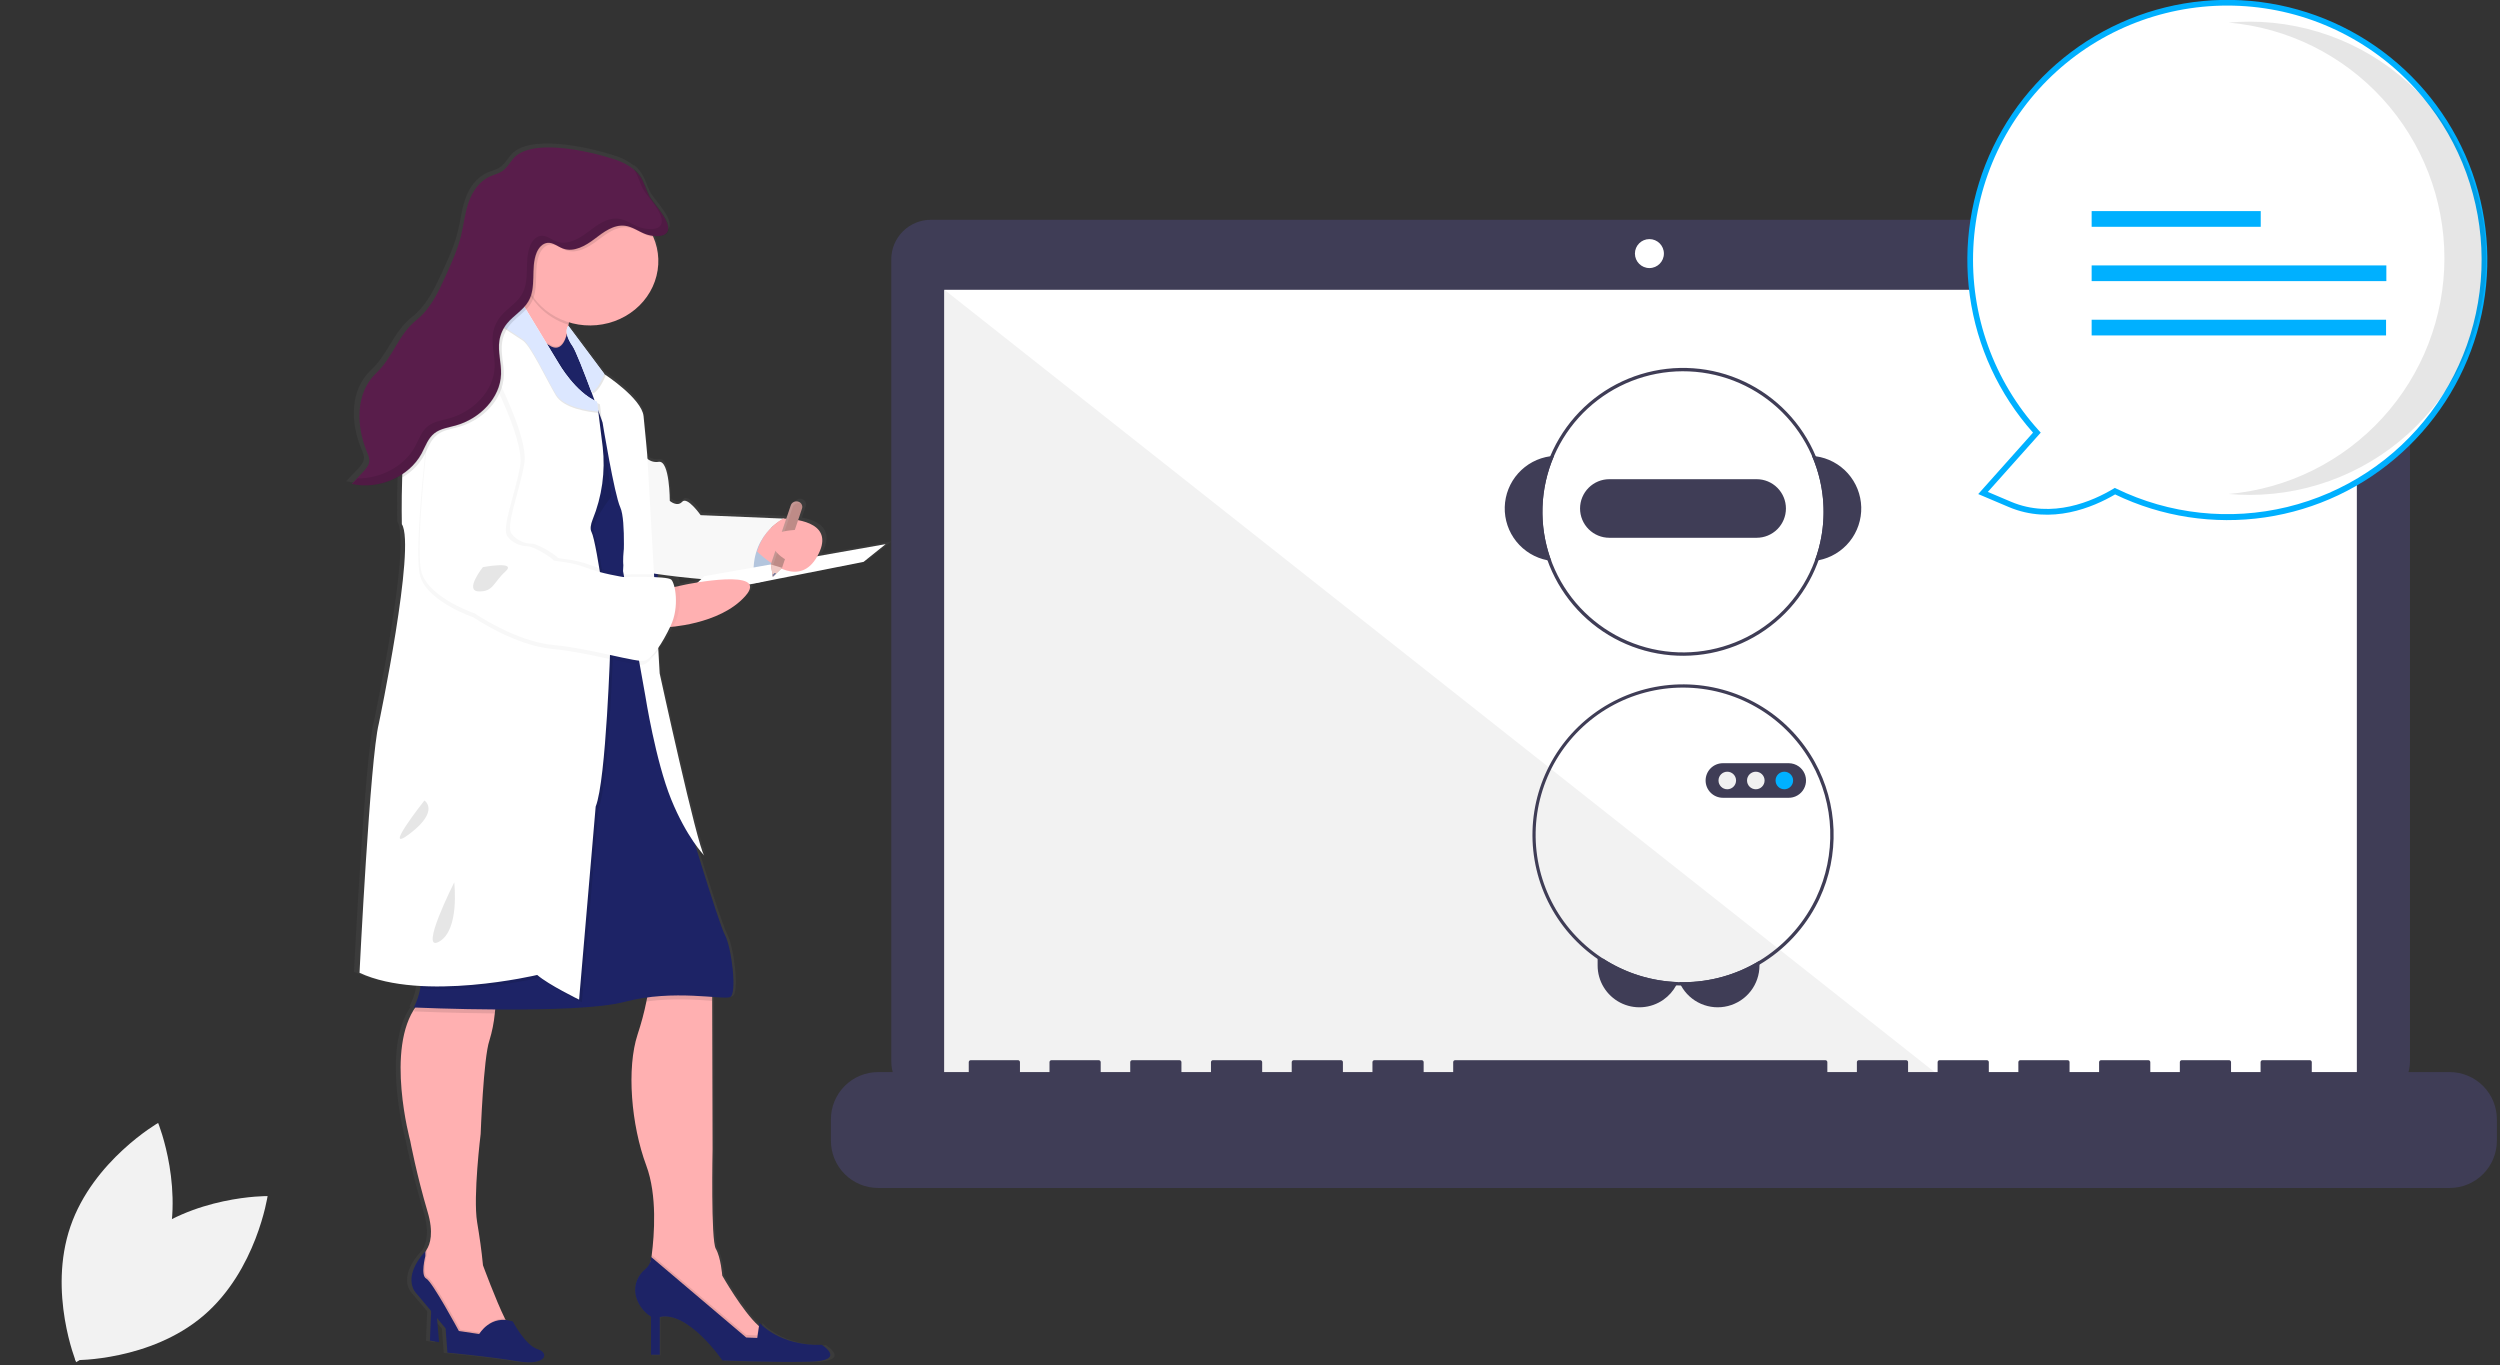 <svg width="401" height="219" viewBox="0 0 401 219" fill="none" xmlns="http://www.w3.org/2000/svg">
<rect x="0" y="0" width="401" height="219" fill="#333333" stroke="none"/>
<g clip-path="url(#clip0)">
<path d="M22.346 198.984C13.822 206.252 12.053 218.173 12.053 218.173C12.053 218.173 24.104 218.31 32.627 211.041C41.151 203.773 42.92 191.852 42.92 191.852C42.92 191.852 30.87 191.716 22.346 198.984Z" fill="#F2F2F2"/>
<path d="M26.285 201.876C22.654 212.473 12.215 218.495 12.215 218.495C12.215 218.495 7.663 207.337 11.294 196.74C14.925 186.143 25.364 180.12 25.364 180.12C25.364 180.12 29.916 191.279 26.285 201.876Z" fill="#F2F2F2"/>
<path d="M380.203 35.252H149.315C147.629 35.252 146.013 35.922 144.821 37.114C143.629 38.306 142.96 39.922 142.96 41.607V170.254C142.96 171.94 143.629 173.556 144.821 174.748C146.013 175.94 147.629 176.609 149.315 176.609H380.203C381.889 176.609 383.505 175.94 384.697 174.748C385.889 173.556 386.558 171.94 386.558 170.254V41.607C386.558 39.922 385.889 38.306 384.697 37.114C383.505 35.922 381.889 35.252 380.203 35.252V35.252Z" fill="#3F3D56"/>
<path d="M378.038 46.483H151.48V174.286H378.038V46.483Z" fill="white"/>
<path d="M264.565 42.998C265.849 42.998 266.889 41.958 266.889 40.674C266.889 39.391 265.849 38.351 264.565 38.351C263.282 38.351 262.242 39.391 262.242 40.674C262.242 41.958 263.282 42.998 264.565 42.998Z" fill="white"/>
<path d="M313.246 174.286H151.48V46.483L313.246 174.286Z" fill="#F2F2F2"/>
<path d="M392.919 171.962H370.809V170.369C370.809 170.285 370.775 170.205 370.716 170.145C370.657 170.086 370.577 170.053 370.493 170.053H362.912C362.871 170.053 362.829 170.061 362.791 170.077C362.753 170.093 362.718 170.116 362.689 170.145C362.659 170.175 362.636 170.21 362.62 170.248C362.604 170.286 362.596 170.327 362.596 170.369V171.962H357.858V170.369C357.858 170.327 357.85 170.286 357.834 170.248C357.818 170.21 357.795 170.175 357.766 170.145C357.736 170.116 357.702 170.093 357.663 170.077C357.625 170.061 357.584 170.053 357.542 170.053H349.962C349.92 170.053 349.879 170.061 349.841 170.077C349.802 170.093 349.768 170.116 349.738 170.145C349.709 170.175 349.686 170.21 349.67 170.248C349.654 170.286 349.646 170.327 349.646 170.369V170.369V171.962H344.908V170.369C344.908 170.327 344.9 170.286 344.884 170.248C344.868 170.21 344.845 170.175 344.815 170.145C344.786 170.116 344.751 170.093 344.713 170.077C344.674 170.061 344.633 170.053 344.592 170.053H337.011C336.97 170.053 336.929 170.061 336.89 170.077C336.852 170.093 336.817 170.116 336.788 170.145C336.758 170.175 336.735 170.21 336.719 170.248C336.703 170.286 336.695 170.327 336.695 170.369V170.369V171.962H331.957V170.369C331.957 170.327 331.949 170.286 331.933 170.248C331.917 170.21 331.894 170.175 331.865 170.145C331.835 170.116 331.801 170.093 331.762 170.077C331.724 170.061 331.683 170.053 331.641 170.053H324.061C324.019 170.053 323.978 170.061 323.94 170.077C323.901 170.093 323.867 170.116 323.837 170.145C323.808 170.175 323.785 170.21 323.769 170.248C323.753 170.286 323.745 170.327 323.745 170.369V171.962H319.007V170.369C319.007 170.327 318.999 170.286 318.983 170.248C318.967 170.21 318.944 170.175 318.914 170.145C318.885 170.116 318.85 170.093 318.812 170.077C318.773 170.061 318.732 170.053 318.691 170.053H311.11C311.069 170.053 311.028 170.061 310.989 170.077C310.951 170.093 310.916 170.116 310.887 170.145C310.857 170.175 310.834 170.21 310.818 170.248C310.802 170.286 310.794 170.327 310.794 170.369V170.369V171.962H306.056V170.369C306.056 170.327 306.048 170.286 306.032 170.248C306.016 170.21 305.993 170.175 305.964 170.145C305.934 170.116 305.9 170.093 305.861 170.077C305.823 170.061 305.782 170.053 305.74 170.053H298.16C298.118 170.053 298.077 170.061 298.039 170.077C298 170.093 297.966 170.116 297.936 170.145C297.907 170.175 297.884 170.21 297.868 170.248C297.852 170.286 297.844 170.327 297.844 170.369V170.369V171.962H293.106V170.369C293.106 170.327 293.098 170.286 293.082 170.248C293.066 170.21 293.043 170.175 293.013 170.145C292.984 170.116 292.949 170.093 292.911 170.077C292.872 170.061 292.831 170.053 292.79 170.053H233.407C233.366 170.053 233.325 170.061 233.286 170.077C233.248 170.093 233.213 170.116 233.184 170.145C233.154 170.175 233.131 170.21 233.115 170.248C233.099 170.286 233.091 170.327 233.091 170.369V170.369V171.962H228.353V170.369C228.353 170.327 228.345 170.286 228.329 170.248C228.313 170.21 228.29 170.175 228.261 170.145C228.231 170.116 228.197 170.093 228.158 170.077C228.12 170.061 228.079 170.053 228.037 170.053H220.457C220.415 170.053 220.374 170.061 220.336 170.077C220.297 170.093 220.263 170.116 220.233 170.145C220.204 170.175 220.181 170.21 220.165 170.248C220.149 170.286 220.141 170.327 220.141 170.369V170.369V171.962H215.403V170.369C215.403 170.327 215.395 170.286 215.379 170.248C215.363 170.21 215.34 170.175 215.31 170.145C215.281 170.116 215.246 170.093 215.208 170.077C215.17 170.061 215.128 170.053 215.087 170.053H207.506C207.465 170.053 207.424 170.061 207.385 170.077C207.347 170.093 207.312 170.116 207.283 170.145C207.253 170.175 207.23 170.21 207.214 170.248C207.198 170.286 207.19 170.327 207.19 170.369V170.369V171.962H202.452V170.369C202.452 170.327 202.444 170.286 202.428 170.248C202.412 170.21 202.389 170.175 202.36 170.145C202.33 170.116 202.296 170.093 202.257 170.077C202.219 170.061 202.178 170.053 202.136 170.053H194.556C194.514 170.053 194.473 170.061 194.435 170.077C194.396 170.093 194.362 170.116 194.332 170.145C194.303 170.175 194.28 170.21 194.264 170.248C194.248 170.286 194.24 170.327 194.24 170.369V170.369V171.962H189.502V170.369C189.502 170.327 189.494 170.286 189.478 170.248C189.462 170.21 189.439 170.175 189.409 170.145C189.38 170.116 189.345 170.093 189.307 170.077C189.269 170.061 189.227 170.053 189.186 170.053H181.605C181.564 170.053 181.523 170.061 181.484 170.077C181.446 170.093 181.411 170.116 181.382 170.145C181.352 170.175 181.329 170.21 181.313 170.248C181.297 170.286 181.289 170.327 181.289 170.369V170.369V171.962H176.551V170.369C176.551 170.327 176.543 170.286 176.527 170.248C176.511 170.21 176.488 170.175 176.459 170.145C176.429 170.116 176.395 170.093 176.356 170.077C176.318 170.061 176.277 170.053 176.235 170.053H168.655C168.571 170.053 168.491 170.086 168.431 170.145C168.372 170.205 168.339 170.285 168.339 170.369V171.962H163.601V170.369C163.601 170.327 163.593 170.286 163.577 170.248C163.561 170.21 163.538 170.175 163.508 170.145C163.479 170.116 163.444 170.093 163.406 170.077C163.368 170.061 163.326 170.053 163.285 170.053H155.704C155.62 170.053 155.54 170.086 155.481 170.145C155.422 170.205 155.388 170.285 155.388 170.369V171.962H140.858C139.863 171.962 138.877 172.158 137.957 172.539C137.038 172.92 136.202 173.478 135.498 174.182C134.794 174.886 134.236 175.722 133.855 176.642C133.474 177.561 133.278 178.547 133.278 179.543V182.97C133.278 184.981 134.076 186.909 135.498 188.331C136.92 189.753 138.848 190.551 140.858 190.551H392.919C394.93 190.551 396.858 189.753 398.28 188.331C399.701 186.909 400.5 184.981 400.5 182.97V179.543C400.5 178.547 400.304 177.561 399.923 176.642C399.542 175.722 398.984 174.886 398.28 174.182C397.576 173.478 396.74 172.92 395.82 172.539C394.901 172.158 393.915 171.962 392.919 171.962V171.962Z" fill="#3F3D56"/>
<path d="M269.117 157.528C269.041 157.707 268.956 157.883 268.862 158.054C268.368 158.966 267.669 159.752 266.821 160.349C265.817 161.056 264.638 161.473 263.413 161.556C262.188 161.638 260.964 161.383 259.874 160.817C258.785 160.252 257.871 159.398 257.234 158.348C256.596 157.299 256.259 156.095 256.259 154.867V153.785H257.177C260.745 156.091 264.871 157.384 269.117 157.528Z" fill="#3F3D56"/>
<path d="M282.219 154.102V154.867C282.22 156.357 281.724 157.804 280.81 158.98C279.896 160.157 278.616 160.995 277.173 161.363C275.729 161.731 274.204 161.608 272.839 161.012C271.473 160.417 270.345 159.383 269.632 158.075C269.534 157.9 269.445 157.72 269.367 157.536C269.563 157.541 269.756 157.544 269.952 157.544C274.28 157.549 278.525 156.358 282.219 154.102V154.102Z" fill="#3F3D56"/>
<path d="M291.251 73.185C291.05 73.156 290.846 73.137 290.641 73.123C292.96 78.467 293.121 84.501 291.09 89.96C291.294 89.936 291.495 89.904 291.697 89.866C293.663 89.485 295.43 88.419 296.684 86.857C297.938 85.295 298.596 83.339 298.543 81.337C298.489 79.335 297.727 77.416 296.392 75.924C295.056 74.431 293.235 73.46 291.251 73.185V73.185Z" fill="#3F3D56"/>
<path d="M249.262 73.123C249.058 73.137 248.854 73.156 248.653 73.185C246.669 73.46 244.847 74.431 243.512 75.924C242.177 77.416 241.415 79.335 241.361 81.337C241.308 83.339 241.966 85.295 243.22 86.857C244.474 88.419 246.241 89.485 248.207 89.866C248.408 89.904 248.61 89.936 248.814 89.96C246.783 84.501 246.944 78.467 249.262 73.123V73.123Z" fill="#3F3D56"/>
<path d="M291.251 73.185C289.039 67.902 284.942 63.629 279.756 61.197C274.571 58.766 268.666 58.349 263.19 60.027C257.714 61.705 253.057 65.359 250.124 70.279C247.191 75.199 246.191 81.033 247.32 86.648C248.448 92.264 251.623 97.259 256.229 100.665C260.834 104.07 266.541 105.642 272.241 105.074C277.94 104.507 283.225 101.842 287.069 97.596C290.914 93.35 293.042 87.826 293.042 82.099C293.041 79.038 292.432 76.008 291.251 73.185ZM291.09 89.96C289.126 95.239 285.257 99.592 280.245 102.162C275.232 104.732 269.44 105.333 264.007 103.846C258.574 102.359 253.894 98.893 250.888 94.129C247.883 89.365 246.77 83.648 247.767 78.105C248.765 72.561 251.802 67.591 256.28 64.174C260.758 60.757 266.352 59.14 271.963 59.641C277.573 60.142 282.793 62.725 286.595 66.881C290.397 71.037 292.505 76.466 292.505 82.099C292.504 84.782 292.025 87.445 291.09 89.96V89.96Z" fill="#3F3D56"/>
<path d="M281.765 76.863H258.138C256.892 76.863 255.697 77.358 254.816 78.24C253.935 79.121 253.44 80.316 253.44 81.562C253.44 82.808 253.935 84.003 254.816 84.884C255.697 85.765 256.892 86.26 258.138 86.26H281.765C283.011 86.26 284.207 85.765 285.088 84.884C285.969 84.003 286.464 82.808 286.464 81.562C286.464 80.316 285.969 79.121 285.088 78.24C284.207 77.358 283.011 76.863 281.765 76.863V76.863Z" fill="#3F3D56"/>
<path d="M291.09 122.222C291.004 122.063 290.915 121.907 290.824 121.754C290.821 121.749 290.819 121.746 290.816 121.741C288.704 118.125 285.687 115.12 282.062 113.021C278.438 110.923 274.33 109.803 270.142 109.771C265.954 109.74 261.83 110.798 258.174 112.841C254.518 114.885 251.457 117.844 249.29 121.428C247.123 125.012 245.925 129.098 245.814 133.285C245.703 137.471 246.683 141.615 248.657 145.309C250.631 149.002 253.531 152.12 257.073 154.354C260.616 156.588 264.678 157.863 268.862 158.054C269.117 158.067 269.375 158.075 269.632 158.075C269.74 158.081 269.844 158.081 269.952 158.081C274.268 158.087 278.506 156.928 282.219 154.727C286.252 152.341 289.51 148.84 291.6 144.646C291.603 144.64 291.605 144.638 291.608 144.632C291.689 144.471 291.767 144.307 291.844 144.141C293.459 140.687 294.233 136.901 294.102 133.091C293.97 129.28 292.938 125.556 291.09 122.222H291.09ZM291.321 143.993C291.243 144.16 291.162 144.323 291.079 144.484C289.082 148.455 286.013 151.786 282.219 154.102C278.525 156.358 274.28 157.549 269.952 157.544C269.756 157.544 269.563 157.541 269.367 157.536C269.283 157.536 269.2 157.533 269.117 157.528C265.018 157.384 261.026 156.176 257.535 154.022C254.045 151.868 251.175 148.842 249.208 145.243C247.242 141.643 246.246 137.593 246.32 133.492C246.393 129.391 247.534 125.38 249.628 121.853C251.722 118.326 254.699 115.405 258.265 113.378C261.83 111.35 265.863 110.286 269.965 110.29C274.066 110.294 278.097 111.366 281.659 113.4C285.22 115.434 288.191 118.36 290.279 121.891C290.282 121.897 290.285 121.899 290.287 121.905C290.381 122.058 290.472 122.213 290.558 122.369C292.401 125.651 293.432 129.327 293.564 133.089C293.697 136.85 292.928 140.589 291.321 143.993Z" fill="#3F3D56"/>
<path d="M288.523 122.936C288.053 122.601 287.49 122.42 286.912 122.418H276.353C275.617 122.418 274.912 122.71 274.391 123.23C273.871 123.75 273.579 124.455 273.579 125.191C273.579 125.927 273.871 126.632 274.391 127.152C274.912 127.672 275.617 127.965 276.353 127.965H286.912C287.101 127.965 287.289 127.946 287.473 127.908C287.657 127.868 287.837 127.812 288.01 127.739C288.462 127.544 288.853 127.233 289.145 126.838C289.437 126.442 289.618 125.976 289.67 125.487C289.722 124.998 289.643 124.505 289.442 124.056C289.24 123.608 288.923 123.221 288.523 122.936L288.523 122.936Z" fill="#3F3D56"/>
<path d="M277.056 126.599C277.833 126.599 278.464 125.969 278.464 125.191C278.464 124.413 277.833 123.783 277.056 123.783C276.278 123.783 275.648 124.413 275.648 125.191C275.648 125.969 276.278 126.599 277.056 126.599Z" fill="#F1F1F1"/>
<path d="M281.632 126.599C282.41 126.599 283.04 125.969 283.04 125.191C283.04 124.413 282.41 123.783 281.632 123.783C280.854 123.783 280.224 124.413 280.224 125.191C280.224 125.969 280.854 126.599 281.632 126.599Z" fill="#F1F1F1"/>
<path d="M286.208 126.599C286.986 126.599 287.616 125.969 287.616 125.191C287.616 124.413 286.986 123.783 286.208 123.783C285.43 123.783 284.8 124.413 284.8 125.191C284.8 125.969 285.43 126.599 286.208 126.599Z" fill="#00B0FF"/>
<path d="M339.241 78.784C335.579 80.98 329.055 83.731 322.388 80.903L318.079 79.075L326.715 69.394C319.823 61.796 316.011 51.902 316.021 41.644C316.032 31.386 319.864 21.5 326.771 13.915C333.678 6.331 343.164 1.592 353.376 0.625C363.589 -0.342 373.795 2.531 382.003 8.683C390.212 14.836 395.833 23.826 397.769 33.9C399.705 43.974 397.818 54.408 392.476 63.165C387.134 71.922 378.72 78.375 368.877 81.263C359.033 84.15 348.467 83.267 339.241 78.784V78.784Z" fill="white"/>
<path d="M339.263 79.305C335.744 81.371 329.042 84.226 322.208 81.327L317.307 79.248L326.097 69.396C320.628 63.244 317.102 55.612 315.962 47.46C314.823 39.309 316.12 31.002 319.692 23.587C323.264 16.172 328.951 9.979 336.035 5.789C343.12 1.599 351.286 -0.401 359.505 0.041C367.724 0.483 375.628 3.347 382.223 8.273C388.817 13.198 393.807 19.965 396.563 27.72C399.319 35.476 399.719 43.874 397.712 51.856C395.705 59.839 391.38 67.049 385.283 72.578V72.578C379.16 78.165 371.505 81.791 363.304 82.99C355.102 84.189 346.729 82.906 339.263 79.305H339.263ZM387.476 14.287C383.878 10.318 379.534 7.097 374.691 4.807C369.848 2.518 364.602 1.204 359.252 0.943C353.901 0.681 348.552 1.476 343.509 3.282C338.465 5.088 333.827 7.869 329.86 11.468C325.892 15.067 322.672 19.412 320.383 24.255C318.095 29.099 316.783 34.345 316.523 39.696C316.262 45.046 317.058 50.396 318.866 55.438C320.673 60.481 323.456 65.118 327.055 69.085L327.334 69.392L318.85 78.903L322.568 80.48C329.167 83.279 335.698 80.371 339.004 78.389L339.218 78.26L339.442 78.369C347.963 82.51 357.659 83.554 366.867 81.324C376.074 79.094 384.218 73.728 389.9 66.148C395.582 58.567 398.448 49.245 398.006 39.782C397.563 30.318 393.84 21.304 387.476 14.287L387.476 14.287Z" fill="#00B0FF"/>
<path opacity="0.1" d="M392.085 41.429C392.084 31.944 388.532 22.802 382.128 15.805C375.724 8.807 366.933 4.461 357.484 3.623C358.59 3.526 359.708 3.473 360.839 3.473C370.901 3.48 380.55 7.481 387.663 14.598C394.776 21.716 398.771 31.366 398.771 41.429C398.771 51.491 394.776 61.142 387.663 68.259C380.55 75.377 370.901 79.378 360.839 79.384C359.71 79.384 358.593 79.331 357.49 79.235C366.937 78.395 375.727 74.048 382.13 67.051C388.533 60.054 392.084 50.913 392.085 41.429Z" fill="black"/>
<path d="M362.622 33.86H335.5V36.379H362.622V33.86Z" fill="#00B0FF"/>
<path d="M382.771 42.573H335.5V45.091H382.771V42.573Z" fill="#00B0FF"/>
<path d="M382.724 51.285H335.5V53.804H382.724V51.285Z" fill="#00B0FF"/>
<path d="M59.952 115.795C59.952 115.795 66.058 87.216 63.721 83.66C63.721 83.66 63.636 80.355 63.776 76.141C63.776 75.981 63.776 75.821 63.776 75.657C63.365 75.915 62.936 76.148 62.493 76.353C60.339 77.394 57.867 77.695 55.502 77.202L57.352 75.264C57.796 74.802 58.258 74.3 58.354 73.688C58.45 73.076 58.184 72.529 57.955 71.983C56.198 67.808 56.105 62.558 59.489 59.371C62.348 56.691 63.044 53.233 66.147 50.787C68.414 48.995 69.66 46.368 70.837 43.828C71.831 41.682 72.834 39.517 73.403 37.242C73.847 35.464 74.025 33.623 74.635 31.887C75.245 30.151 76.388 28.463 78.174 27.688C78.811 27.413 79.517 27.256 80.098 26.891C80.859 26.407 81.318 25.621 81.869 24.932C84.669 21.453 94.045 23.502 98.483 24.915C99.689 25.27 100.807 25.853 101.767 26.626L101.727 26.564C101.693 26.512 101.653 26.459 101.616 26.407C102.101 26.777 102.521 27.217 102.858 27.712C103.506 28.676 103.775 29.8 104.315 30.843C104.966 32.078 108.587 35.527 107.03 36.915C106.921 37.008 106.796 37.083 106.66 37.138C106.076 37.366 105.432 37.427 104.811 37.312L104.878 37.461C105.409 38.686 105.682 39.997 105.68 41.32C105.68 47.036 100.669 51.671 94.481 51.671C93.318 51.672 92.161 51.504 91.053 51.173C91.027 51.305 91.004 51.438 90.979 51.57C90.979 51.622 90.96 51.674 90.953 51.726L91.149 51.984C91.159 51.968 91.17 51.953 91.182 51.939L96.989 59.572C97.876 60.16 102.988 63.64 103.276 66.249C103.579 69.106 103.883 72.45 103.883 72.45L103.923 73.166C104.177 73.366 104.474 73.511 104.793 73.592C105.113 73.673 105.447 73.688 105.773 73.636C107.585 73.358 107.585 79.899 107.585 79.899C107.585 79.899 108.791 80.942 109.619 80.038C110.448 79.133 112.637 82.199 112.637 82.199L126.359 82.755L126.673 82.773L127.413 80.619C127.492 80.392 127.664 80.203 127.89 80.095C128.117 79.986 128.38 79.965 128.622 80.038C128.679 80.056 128.735 80.078 128.789 80.104L128.84 80.132L128.937 80.195L128.985 80.236C129.011 80.259 129.036 80.283 129.059 80.309L129.103 80.358L129.125 80.379C129.211 80.49 129.267 80.618 129.29 80.754C129.313 80.889 129.302 81.028 129.258 81.158L128.622 83.006C131.27 83.507 133.978 84.919 131.77 88.809L142.961 86.864L139.34 89.724L120.648 93.353C120.896 93.771 120.733 94.376 119.96 95.229C116.632 98.906 110.566 99.905 108.125 100.162C107.48 101.519 106.675 102.803 105.725 103.99L105.935 107.654C105.935 107.654 112.116 135.579 113.247 136.995C112.676 136.386 112.153 135.738 111.683 135.057C113.477 140.794 115.984 148.647 116.643 149.823C117.7 151.702 118.681 159.304 117.475 159.792C117.105 159.941 116.047 159.868 114.538 159.76V160.39L114.605 184.255C114.605 184.255 114.301 198.893 115.134 200.288C115.966 201.683 116.188 204.609 116.188 204.609C116.188 204.609 119.516 210.381 122.153 212.702C122.171 212.72 122.191 212.736 122.213 212.751L122.294 212.208C122.294 212.208 125.464 215.973 132.476 215.76C132.476 215.76 136.696 218.342 130.438 218.481C124.18 218.62 116.188 218.273 116.188 218.273C116.188 218.273 110.607 210.27 105.932 211.314V217.378H104.5V211.216C103.837 210.805 103.269 210.272 102.83 209.648C102.392 209.024 102.094 208.323 101.952 207.587C101.83 206.829 101.919 206.054 102.213 205.338C102.506 204.622 102.992 203.991 103.624 203.506C103.908 203.265 104.135 202.971 104.293 202.643C104.45 202.315 104.533 201.959 104.537 201.599L104.589 201.641C104.589 201.519 104.622 201.394 104.637 201.265C105.048 198.134 105.562 191.673 103.746 186.892C101.257 180.337 100.502 171.207 102.315 165.773C102.899 164.035 103.38 162.269 103.753 160.481C103.798 160.254 103.838 160.039 103.875 159.837C102.637 159.995 101.41 160.227 100.203 160.533C96.005 161.622 86.822 161.824 78.981 161.764C78.962 161.966 78.94 162.178 78.914 162.391C78.774 163.866 78.482 165.325 78.041 166.747C77.057 169.53 76.606 181.802 76.606 181.802C76.606 181.802 75.338 191.892 76.029 195.998C76.399 198.28 76.769 200.573 76.98 202.876V202.922C76.98 202.922 79.058 208.489 80.578 211.512C80.615 211.589 80.656 211.665 80.693 211.738C81.098 211.773 81.497 211.856 81.88 211.985C81.88 211.985 83.918 215.813 85.949 216.446C87.979 217.079 87.306 219.163 82.709 218.398C78.112 217.632 71.169 217.006 71.169 217.006L70.87 213.102L69.457 211.439L69.827 215.332L68.322 215.054L68.521 210.319L66.21 207.598C66.21 207.598 63.417 205.26 67.567 200.66V200.761C67.611 200.695 67.652 200.625 67.7 200.559V200.538C68.388 199.536 68.936 197.668 67.933 194.352C66.121 188.361 65.067 182.922 65.067 182.922C65.067 182.922 61.021 168.354 65.884 161.462H65.67C66.168 160.492 66.52 159.461 66.716 158.4C66.741 158.275 66.763 158.146 66.783 158.014C63.184 157.819 59.652 157.206 56.771 155.884C56.782 155.87 58.517 121.3 59.952 115.795ZM105.64 91.683V91.753L106.379 91.788L105.64 91.683ZM108.177 92.014C108.298 92.039 108.412 92.09 108.51 92.163C108.828 92.587 109.027 93.079 109.09 93.594L110.244 93.35C110.244 93.35 111.054 93.186 112.219 93.002L112.77 92.48C111.254 92.362 109.678 92.188 108.177 92.014V92.014Z" fill="url(#paint0_linear)"/>
<path d="M69.997 210.367L70.437 215.298L68.961 215.02L69.183 209.671L69.997 210.367Z" fill="#1D2366"/>
<path d="M103.665 186.958C105.444 191.725 104.941 198.158 104.541 201.283C104.393 202.438 104.256 203.141 104.256 203.141C104.256 203.141 106.916 208.84 107.138 209.056C107.359 209.271 114.964 213.638 114.964 213.638L120.278 216.557C120.278 216.557 125.671 214.334 123.085 213.568C122.557 213.369 122.082 213.064 121.691 212.674C119.102 210.36 115.851 204.609 115.851 204.609C115.851 204.609 115.629 201.69 114.816 200.302C114.002 198.913 114.298 184.324 114.298 184.324L114.235 160.543V157.443L104.12 157.513C104.056 158.565 103.91 159.612 103.683 160.644C103.32 162.426 102.85 164.187 102.274 165.919C100.491 171.343 101.231 180.428 103.665 186.958Z" fill="#FFB0B1"/>
<path opacity="0.1" d="M104.256 203.141C104.256 203.141 106.915 208.84 107.137 209.056C107.359 209.271 114.963 213.638 114.963 213.638L120.278 216.557C120.278 216.557 125.671 214.334 123.085 213.568C122.557 213.369 122.081 213.064 121.691 212.674L121.462 214.195L119.69 214.125L104.526 201.29C104.393 202.438 104.256 203.141 104.256 203.141Z" fill="black"/>
<path d="M104.441 201.613L119.69 214.536L121.462 214.605L121.832 212.17C121.832 212.17 124.931 215.92 131.818 215.712C131.818 215.712 135.953 218.283 129.824 218.422C123.696 218.561 115.87 218.213 115.87 218.213C115.87 218.213 110.403 210.211 105.828 211.255V217.298H104.423V211.199C103.769 210.785 103.212 210.251 102.783 209.629C102.355 209.007 102.065 208.311 101.93 207.58C101.808 206.828 101.894 206.059 102.18 205.348C102.466 204.636 102.941 204.005 103.561 203.516C103.838 203.272 104.059 202.978 104.21 202.65C104.361 202.323 104.44 201.97 104.441 201.613V201.613Z" fill="#1D2366"/>
<path d="M68.592 194.39C69.575 197.696 69.039 199.557 68.366 200.556V200.577C67.503 201.81 66.902 203.189 66.598 204.637L66.539 204.95L73.477 214.466L77.243 215.858C77.243 215.858 83.297 213.913 82.191 213.356C81.914 213.221 81.481 212.497 80.985 211.498C79.506 208.489 77.464 202.936 77.464 202.936V202.89C77.25 200.597 76.91 198.311 76.532 196.036C75.856 191.941 77.098 181.889 77.098 181.889C77.098 181.889 77.542 169.666 78.504 166.886C78.938 165.473 79.226 164.023 79.365 162.558C79.565 160.818 79.609 159.385 79.609 159.385C79.609 159.385 75.623 154.166 68.314 159.802C67.73 160.252 67.216 160.776 66.787 161.361C61.738 168.118 65.803 183.002 65.803 183.002C65.803 183.002 66.82 188.416 68.592 194.39Z" fill="#FFB0B1"/>
<path opacity="0.1" d="M66.528 204.95L73.466 214.466L77.231 215.858C77.231 215.858 83.286 213.913 82.18 213.356C81.903 213.22 81.47 212.497 80.974 211.498C78.411 211.477 77.083 213.774 77.083 213.774L73.836 213.287C73.836 213.287 69.553 205.368 68.592 204.884C67.63 204.4 68.444 201.269 68.444 201.269V200.472C68.418 200.5 68.395 200.531 68.366 200.559V200.58C67.503 201.813 66.902 203.192 66.598 204.641L66.528 204.95Z" fill="black"/>
<path d="M76.861 213.979C76.861 213.979 78.71 210.785 82.254 211.964C82.254 211.964 84.247 215.792 86.241 216.411C88.234 217.03 87.569 219.118 83.064 218.356C78.559 217.594 71.768 216.964 71.768 216.964L71.472 213.071L66.894 207.584C66.894 207.584 64.164 205.256 68.225 200.674V201.471C68.225 201.471 67.411 204.602 68.373 205.086C69.335 205.569 73.603 213.492 73.603 213.492L76.861 213.979Z" fill="#1D2366"/>
<path opacity="0.1" d="M104.108 157.506C104.044 158.558 103.899 159.605 103.672 160.637C107.836 160.063 111.701 160.348 114.235 160.536V157.436L104.108 157.506Z" fill="black"/>
<path opacity="0.1" d="M66.376 162.227C66.376 162.227 72.294 162.499 79.35 162.554C79.55 160.815 79.594 159.381 79.594 159.381C79.594 159.381 75.608 154.162 68.299 159.799C67.715 160.248 67.201 160.773 66.772 161.357C66.657 161.654 66.525 161.944 66.376 162.227V162.227Z" fill="black"/>
<path d="M66.376 161.601C66.376 161.601 92.295 162.78 100.195 160.696C108.095 158.612 115.925 160.418 117.105 159.934C118.285 159.451 117.327 151.876 116.291 150.001C115.256 148.125 109.575 129.159 109.575 129.159L104.108 102.348L98.35 100.855L97.943 100.747L87.909 98.144L80.556 96.234C80.556 96.234 65.936 149.931 67.19 153.891C67.645 155.407 67.719 157.002 67.404 158.55C67.213 159.606 66.867 160.633 66.376 161.601V161.601Z" fill="#1D2366"/>
<path d="M123.163 84.011C123.163 84.011 128.341 89.23 124.421 92.139C120.5 95.048 117.922 92.418 117.922 92.418L123.163 84.011Z" fill="#C7DAF5"/>
<path opacity="0.1" d="M123.163 84.011C123.163 84.011 128.341 89.23 124.421 92.139C120.5 95.048 117.922 92.418 117.922 92.418L123.163 84.011Z" fill="black"/>
<path d="M81.329 49.698C81.329 49.698 81.936 50.241 82.849 51.041C84.151 52.186 86.078 53.859 87.787 55.261C90.154 57.199 92.106 58.623 91.407 57.408C90.709 56.194 90.842 54.078 91.189 52.099C91.215 51.967 91.237 51.834 91.263 51.706C91.551 50.252 91.933 48.815 92.406 47.405C92.406 47.405 88.582 42.757 86.466 40.923C85.678 40.227 85.127 39.942 85.094 40.425C85.057 41.076 84.539 42.513 83.896 44.037C83.877 44.086 83.859 44.131 83.837 44.18C83.408 45.224 82.923 46.295 82.498 47.221C81.847 48.64 81.329 49.698 81.329 49.698Z" fill="#FFB0B1"/>
<path opacity="0.1" d="M83.837 44.18C84.196 45.998 85.068 47.693 86.361 49.086C87.655 50.478 89.322 51.519 91.189 52.099C91.483 50.511 91.89 48.942 92.406 47.405C92.406 47.405 85.205 38.654 85.094 40.425C85.068 41.097 84.506 42.586 83.837 44.18Z" fill="black"/>
<path opacity="0.1" d="M91.907 54.437L90.975 53.202C90.975 53.202 90.357 56.744 88.086 55.181C85.815 53.619 85.704 66.938 85.704 66.938L88.142 101.22L105.754 100.229L105.255 83.663L103.261 75.313L98.331 63.173L95.398 59.162L91.907 54.437Z" fill="black"/>
<path d="M85.704 67.15L87.924 98.148L88.157 101.433L97.976 100.879L98.346 100.858L105.743 100.441L105.244 83.872L103.25 75.522L98.32 63.382L95.387 59.371L91.896 54.628L90.964 53.397C90.964 53.397 90.346 56.938 88.075 55.376L88.027 55.345C85.808 54.023 85.704 67.15 85.704 67.15Z" fill="#1D2366"/>
<path d="M103.002 72.62C103.002 72.62 103.886 74.36 105.662 74.078C107.437 73.796 107.433 80.341 107.433 80.341C107.433 80.341 108.613 81.385 109.427 80.48C110.24 79.575 112.386 82.633 112.386 82.633L125.826 83.19C125.826 83.19 119.845 85.761 121.018 93.541C121.018 93.541 100.713 92.358 100.047 90.552C99.382 88.747 103.002 72.62 103.002 72.62Z" fill="white"/>
<path opacity="0.03" d="M103.002 72.62C103.002 72.62 103.886 74.36 105.662 74.078C107.437 73.796 107.433 80.341 107.433 80.341C107.433 80.341 108.613 81.385 109.427 80.48C110.24 79.575 112.386 82.633 112.386 82.633L125.826 83.19C125.826 83.19 119.845 85.761 121.018 93.541C121.018 93.541 100.713 92.358 100.047 90.552C99.382 88.747 103.002 72.62 103.002 72.62Z" fill="black"/>
<path d="M142.063 87.278L138.52 90.125L109.353 95.89L112.97 92.418L142.063 87.278Z" fill="white"/>
<path d="M91.852 55.533C92.336 56.229 93.723 59.792 94.881 62.902C95.846 65.494 96.652 67.773 96.652 67.773C96.652 67.773 98.535 79.304 99.496 81.388C100.458 83.472 99.937 91.6 99.937 91.6L103.52 111.672C103.52 111.672 105.144 122.023 107.652 128.206C110.126 134.291 112.881 137.145 112.966 137.235C111.857 135.822 105.81 108.008 105.81 108.008L103.813 72.93C103.813 72.93 103.52 69.596 103.225 66.747C102.929 63.897 96.937 60.007 96.937 60.007L91.16 52.28C90.579 53.01 90.968 54.284 91.852 55.533Z" fill="white"/>
<path d="M106.915 100.615C106.915 100.615 115.422 100.267 119.542 95.612C123.662 90.956 110.018 93.754 110.018 93.754L106.472 94.519L106.915 100.615Z" fill="#FFB0B1"/>
<path opacity="0.1" d="M67.19 153.894C67.645 155.41 67.718 157.005 67.404 158.553C76.684 159.172 86.611 156.813 86.611 156.813C88.46 158.414 93.331 160.773 93.331 160.773L95.987 129.807C97.684 125.631 98.35 103.757 98.35 103.757C98.35 103.757 98.198 102.612 97.98 100.897C97.98 100.855 97.98 100.81 97.962 100.768C97.299 95.977 95.987 86.983 95.343 85.768C94.455 84.098 98.073 79.655 98.073 79.655L96.427 66.451L96.227 64.858C92.758 63.4 90.098 58.744 90.098 58.744L88.057 55.38C85.838 54.04 85.723 67.168 85.723 67.168L87.942 98.165L80.59 96.255C80.59 96.255 65.936 149.935 67.19 153.894Z" fill="black"/>
<path d="M57.666 156.034C67.781 160.759 86.167 156.382 86.167 156.382C88.016 157.982 92.887 160.341 92.887 160.341L95.546 129.375C97.24 125.2 97.906 103.325 97.906 103.325C97.906 103.325 95.768 87.004 94.88 85.337C94.621 84.85 94.747 84.126 95.054 83.347C96.563 79.637 97.118 75.644 96.674 71.695L95.964 66.02L95.768 64.43C92.295 62.968 89.636 58.313 89.636 58.313L87.787 55.265L84.384 49.649L82.771 46.991L82.498 47.224L80.408 49.006C80.408 49.006 79.52 49.702 78.189 50.745C75.293 53.042 70.289 57.085 67.707 59.559C65.436 61.736 64.719 70.209 64.512 76.586C64.375 80.786 64.456 84.078 64.456 84.078C66.746 87.623 60.758 116.088 60.758 116.088C59.364 121.588 57.666 156.034 57.666 156.034Z" fill="white"/>
<path opacity="0.03" d="M77.083 58.243C77.083 58.243 84.025 70.675 83.219 75.4C82.413 80.125 80.12 85.473 81.226 86.722C81.606 87.195 82.097 87.579 82.661 87.844C83.225 88.109 83.846 88.248 84.477 88.249C85.586 88.319 88.545 90.264 88.545 90.472C88.545 90.681 91.278 90.681 93.723 91.656C96.168 92.63 99.778 93.183 99.778 93.183C99.778 93.183 106.805 92.974 107.459 93.6C108.114 94.227 108.787 97.974 107.385 100.963C105.984 103.952 104.427 106.182 103.25 106.589C102.074 106.996 94.611 104.644 88.556 104.087C82.502 103.531 75.929 99.018 75.929 99.018C75.929 99.018 68.691 96.582 67.423 92.487C66.154 88.392 68.972 65.884 68.972 65.884C68.972 65.884 71.103 55.394 77.083 58.243Z" fill="black"/>
<path opacity="0.03" d="M77.971 57.199C77.971 57.199 84.913 69.635 84.099 74.356C83.286 79.078 81 84.429 82.11 85.681C82.488 86.155 82.979 86.54 83.542 86.805C84.106 87.07 84.727 87.208 85.357 87.209C86.466 87.278 89.425 89.223 89.425 89.432C89.425 89.641 92.159 89.641 94.603 90.612C97.048 91.582 100.658 92.139 100.658 92.139C100.658 92.139 107.685 91.93 108.336 92.557C108.987 93.183 109.667 96.934 108.262 99.919C106.856 102.904 105.303 105.138 104.127 105.545C102.951 105.952 95.487 103.6 89.433 103.047C83.378 102.494 76.806 97.974 76.806 97.974C76.806 97.974 69.572 95.538 68.318 91.447C67.064 87.355 69.868 64.84 69.868 64.84C69.868 64.84 71.99 54.353 77.971 57.199Z" fill="black"/>
<path d="M77.302 57.617C77.302 57.617 84.244 70.052 83.43 74.774C82.616 79.495 80.331 84.846 81.436 86.096C81.815 86.57 82.306 86.956 82.87 87.222C83.434 87.487 84.057 87.626 84.688 87.626C85.797 87.696 88.756 89.641 88.756 89.846C88.756 90.052 91.485 90.055 93.934 91.029C96.382 92.003 99.988 92.557 99.988 92.557C99.988 92.557 107.016 92.348 107.67 92.974C108.325 93.6 108.998 97.351 107.596 100.336C106.195 103.322 104.637 105.556 103.461 105.963C102.285 106.37 94.822 104.018 88.767 103.461C82.713 102.904 76.14 98.391 76.14 98.391C76.14 98.391 68.902 95.956 67.634 91.861C66.365 87.766 69.165 65.258 69.165 65.258C69.165 65.258 71.325 54.785 77.302 57.617Z" fill="white"/>
<path opacity="0.1" d="M77.453 90.97C77.453 90.97 83.001 89.926 81.07 91.666C79.14 93.406 79.151 94.93 76.787 94.86C74.424 94.79 77.453 90.97 77.453 90.97Z" fill="black"/>
<path opacity="0.1" d="M68.077 128.401C68.077 128.401 70.585 129.998 65.788 133.679C60.991 137.36 68.077 128.401 68.077 128.401Z" fill="black"/>
<path opacity="0.1" d="M72.863 141.529C72.863 141.737 73.751 149.183 70.43 151.045C67.109 152.906 72.863 141.529 72.863 141.529Z" fill="black"/>
<path d="M125.597 83.173C128.275 83.26 134.059 84.029 131.059 89.293C128.408 93.952 123.951 90.838 121.443 88.475C122.055 86.273 123.542 84.375 125.597 83.173V83.173Z" fill="#FFB0B1"/>
<path d="M121.41 88.453L121.287 88.326L121.41 88.453Z" fill="#FFB0B1"/>
<path opacity="0.1" d="M78.189 50.958C81.03 52.784 83.411 54.325 83.877 54.646C85.15 55.533 87.576 60.741 89.14 63.4C90.387 65.539 94.437 66.089 95.964 66.225L95.768 64.635C92.295 63.173 89.636 58.518 89.636 58.518L82.772 47.196L80.408 49.218C80.408 49.218 79.521 49.914 78.189 50.958Z" fill="black"/>
<path d="M78.189 50.749C81.03 52.575 83.411 54.117 83.877 54.44C85.15 55.324 87.576 60.533 89.14 63.191C90.387 65.331 94.437 65.88 95.964 66.016L95.768 64.426C92.295 62.965 89.636 58.309 89.636 58.309L82.772 46.988L80.408 49.002C80.408 49.002 79.521 49.691 78.189 50.749Z" fill="#DCE7FF"/>
<path d="M83.656 41.883C83.654 43.972 84.327 46.012 85.586 47.732C87.073 49.766 89.286 51.232 91.823 51.862C94.36 52.493 97.053 52.247 99.414 51.17C101.775 50.092 103.647 48.254 104.69 45.989C105.734 43.724 105.88 41.182 105.102 38.825C104.324 36.467 102.673 34.45 100.449 33.14C98.225 31.829 95.576 31.312 92.981 31.682C90.387 32.052 88.019 33.285 86.308 35.156C84.597 37.028 83.656 39.415 83.656 41.883V41.883Z" fill="#FFB0B1"/>
<path opacity="0.1" d="M64.512 76.59C66.014 75.721 67.237 74.485 68.052 73.013C68.669 71.865 69.08 70.539 70.134 69.725C71.084 68.995 72.353 68.817 73.536 68.49C77.427 67.408 80.689 64.068 80.811 60.254C80.871 58.459 80.275 56.667 80.545 54.889C80.699 53.883 81.124 52.931 81.78 52.123C82.106 51.737 82.464 51.375 82.849 51.041C83.367 50.582 83.911 50.136 84.384 49.649C84.682 49.348 84.943 49.015 85.161 48.658C85.337 48.365 85.479 48.056 85.586 47.736C86.326 45.606 85.653 43.08 86.466 40.926L86.511 40.808C86.818 40.043 87.443 39.277 88.312 39.218C89.181 39.159 89.924 39.837 90.753 40.14C92.488 40.773 94.359 39.695 95.805 38.595C97.251 37.496 98.882 36.24 100.72 36.483C101.937 36.647 102.899 37.426 104.02 37.83C104.273 37.922 104.534 37.993 104.8 38.042C103.852 35.817 102.109 33.972 99.872 32.825C97.635 31.677 95.043 31.298 92.541 31.753C90.039 32.208 87.783 33.468 86.162 35.317C84.54 37.167 83.654 39.49 83.656 41.887C83.654 42.611 83.735 43.333 83.896 44.041C83.877 44.089 83.859 44.135 83.837 44.183C83.408 45.227 82.923 46.299 82.498 47.224L80.408 49.006C80.408 49.006 79.521 49.702 78.189 50.745C75.293 53.042 70.289 57.085 67.707 59.559C65.437 61.743 64.727 70.212 64.512 76.59Z" fill="black"/>
<path d="M104.149 31.473C103.62 30.461 103.358 29.326 102.725 28.366C101.797 26.974 100.177 26.084 98.513 25.544C94.167 24.135 84.983 22.089 82.239 25.544C81.699 26.24 81.251 27.013 80.504 27.493C79.935 27.858 79.247 28.015 78.622 28.29C76.872 29.062 75.755 30.746 75.16 32.465C74.565 34.184 74.387 36.028 73.951 37.799C73.392 40.071 72.412 42.224 71.436 44.364C70.285 46.89 69.065 49.51 66.846 51.295C63.817 53.731 63.147 57.179 60.336 59.851C57.008 63.024 57.115 68.26 58.831 72.418C59.057 72.964 59.312 73.535 59.223 74.116C59.134 74.697 58.676 75.226 58.243 75.689L56.423 77.62C60.728 78.597 65.599 76.482 67.604 72.77C68.222 71.621 68.632 70.299 69.69 69.482C70.637 68.751 71.909 68.577 73.089 68.25C76.98 67.164 80.242 63.821 80.364 60.007C80.423 58.215 79.828 56.424 80.098 54.649C80.248 53.636 80.675 52.677 81.337 51.866C82.354 50.617 83.889 49.778 84.717 48.386C86.119 46.059 85.054 43.035 86.063 40.537C86.374 39.771 86.995 39.006 87.865 38.947C88.734 38.888 89.477 39.566 90.309 39.869C92.04 40.502 93.912 39.427 95.358 38.324C96.804 37.221 98.435 35.968 100.277 36.215C101.494 36.376 102.452 37.155 103.572 37.562C104.401 37.861 106.08 38.129 106.805 37.472C108.336 36.146 104.789 32.712 104.149 31.473Z" fill="#591D4B"/>
<path opacity="0.1" d="M66.576 71.621C67.197 70.473 67.604 69.151 68.662 68.337C69.609 67.606 70.881 67.429 72.064 67.102C75.951 66.02 79.214 62.676 79.339 58.863C79.398 57.071 78.803 55.275 79.069 53.501C79.224 52.494 79.651 51.542 80.308 50.735C81.329 49.486 82.864 48.647 83.689 47.255C85.091 44.931 84.025 41.908 85.039 39.406C85.346 38.644 85.971 37.879 86.836 37.816C87.702 37.753 88.453 38.439 89.281 38.742C91.012 39.375 92.887 38.296 94.329 37.197C95.772 36.097 97.41 34.841 99.249 35.085C100.465 35.248 101.427 36.028 102.544 36.431C103.372 36.73 105.055 37.002 105.78 36.344C107.304 34.953 103.757 31.525 103.121 30.294C102.592 29.278 102.329 28.147 101.693 27.187C101.66 27.134 101.623 27.082 101.586 27.03C102.062 27.401 102.473 27.84 102.803 28.331C103.435 29.292 103.698 30.419 104.227 31.438C104.867 32.67 108.414 36.108 106.886 37.489C106.146 38.15 104.482 37.879 103.654 37.579C102.544 37.172 101.575 36.393 100.358 36.233C98.509 35.986 96.882 37.242 95.439 38.341C93.997 39.441 92.11 40.519 90.387 39.886C89.558 39.584 88.834 38.901 87.946 38.964C87.058 39.027 86.466 39.789 86.145 40.554C85.135 43.052 86.2 46.076 84.798 48.404C83.97 49.771 82.435 50.627 81.418 51.883C80.756 52.694 80.329 53.654 80.179 54.666C79.909 56.441 80.504 58.233 80.445 60.025C80.323 63.852 77.061 67.182 73.17 68.267C71.998 68.594 70.718 68.768 69.771 69.499C68.71 70.317 68.292 71.639 67.685 72.787C65.681 76.499 60.81 78.615 56.505 77.637L57.363 76.726C61.094 76.778 64.871 74.781 66.576 71.621Z" fill="black"/>
<path opacity="0.1" d="M92.073 55.742C92.558 56.438 93.945 60 95.102 63.111C96.186 62.714 97.17 60.185 97.17 60.185L91.393 52.454C90.801 53.219 91.189 54.489 92.073 55.742Z" fill="black"/>
<path d="M91.852 55.533C92.336 56.229 93.723 59.792 94.881 62.902C95.964 62.509 96.948 59.976 96.948 59.976L91.171 52.248C90.579 53.01 90.968 54.284 91.852 55.533Z" fill="#DCE7FF"/>
<path d="M125.441 91.078L128.644 81.576C128.682 81.465 128.696 81.347 128.686 81.231C128.676 81.115 128.641 81.001 128.584 80.897C128.527 80.794 128.449 80.702 128.354 80.626C128.259 80.551 128.149 80.494 128.03 80.459V80.459C127.792 80.389 127.534 80.41 127.312 80.519C127.091 80.627 126.923 80.813 126.847 81.037L123.644 90.528L123.962 92.515L125.441 91.078Z" fill="#BE8B87"/>
<path opacity="0.1" d="M128.341 80.741C128.102 80.67 127.843 80.691 127.621 80.799C127.398 80.907 127.23 81.094 127.154 81.318L123.951 90.81L124.191 92.299L123.958 92.529L123.64 90.542L126.862 81.05C126.938 80.827 127.105 80.641 127.327 80.533C127.549 80.424 127.807 80.403 128.045 80.473V80.473C128.246 80.534 128.419 80.657 128.537 80.821C128.474 80.789 128.409 80.762 128.341 80.741V80.741Z" fill="white"/>
<path d="M125.441 91.078L123.644 90.542L123.907 92.171L123.962 92.529L124.487 92.014L125.441 91.078Z" fill="#EFC8C4"/>
<path d="M124.487 92.014C124.456 91.977 124.417 91.946 124.373 91.923C124.347 91.908 124.316 91.9 124.286 91.9C124.255 91.9 124.225 91.908 124.199 91.923C124.174 91.952 124.152 91.984 124.136 92.017C124.111 92.056 124.078 92.088 124.038 92.113C123.999 92.138 123.954 92.154 123.907 92.16L123.962 92.508L124.487 92.014Z" fill="#727A9C"/>
<path d="M128.663 84.951C128.663 84.951 122.238 84.916 123.751 87.487C125.264 90.058 127.627 90.368 127.627 90.368L128.663 84.951Z" fill="#FFB0B1"/>
</g>
<defs>
<linearGradient id="paint0_linear" x1="-82126.9" y1="161492" x2="-82126.9" y2="51593.2" gradientUnits="userSpaceOnUse">
<stop stop-color="#808080" stop-opacity="0.25"/>
<stop offset="0.54" stop-color="#808080" stop-opacity="0.12"/>
<stop offset="1" stop-color="#808080" stop-opacity="0.1"/>
</linearGradient>
<clipPath id="clip0">
<rect width="400" height="218.495" fill="white" transform="translate(0.5)"/>
</clipPath>
</defs>
</svg>
